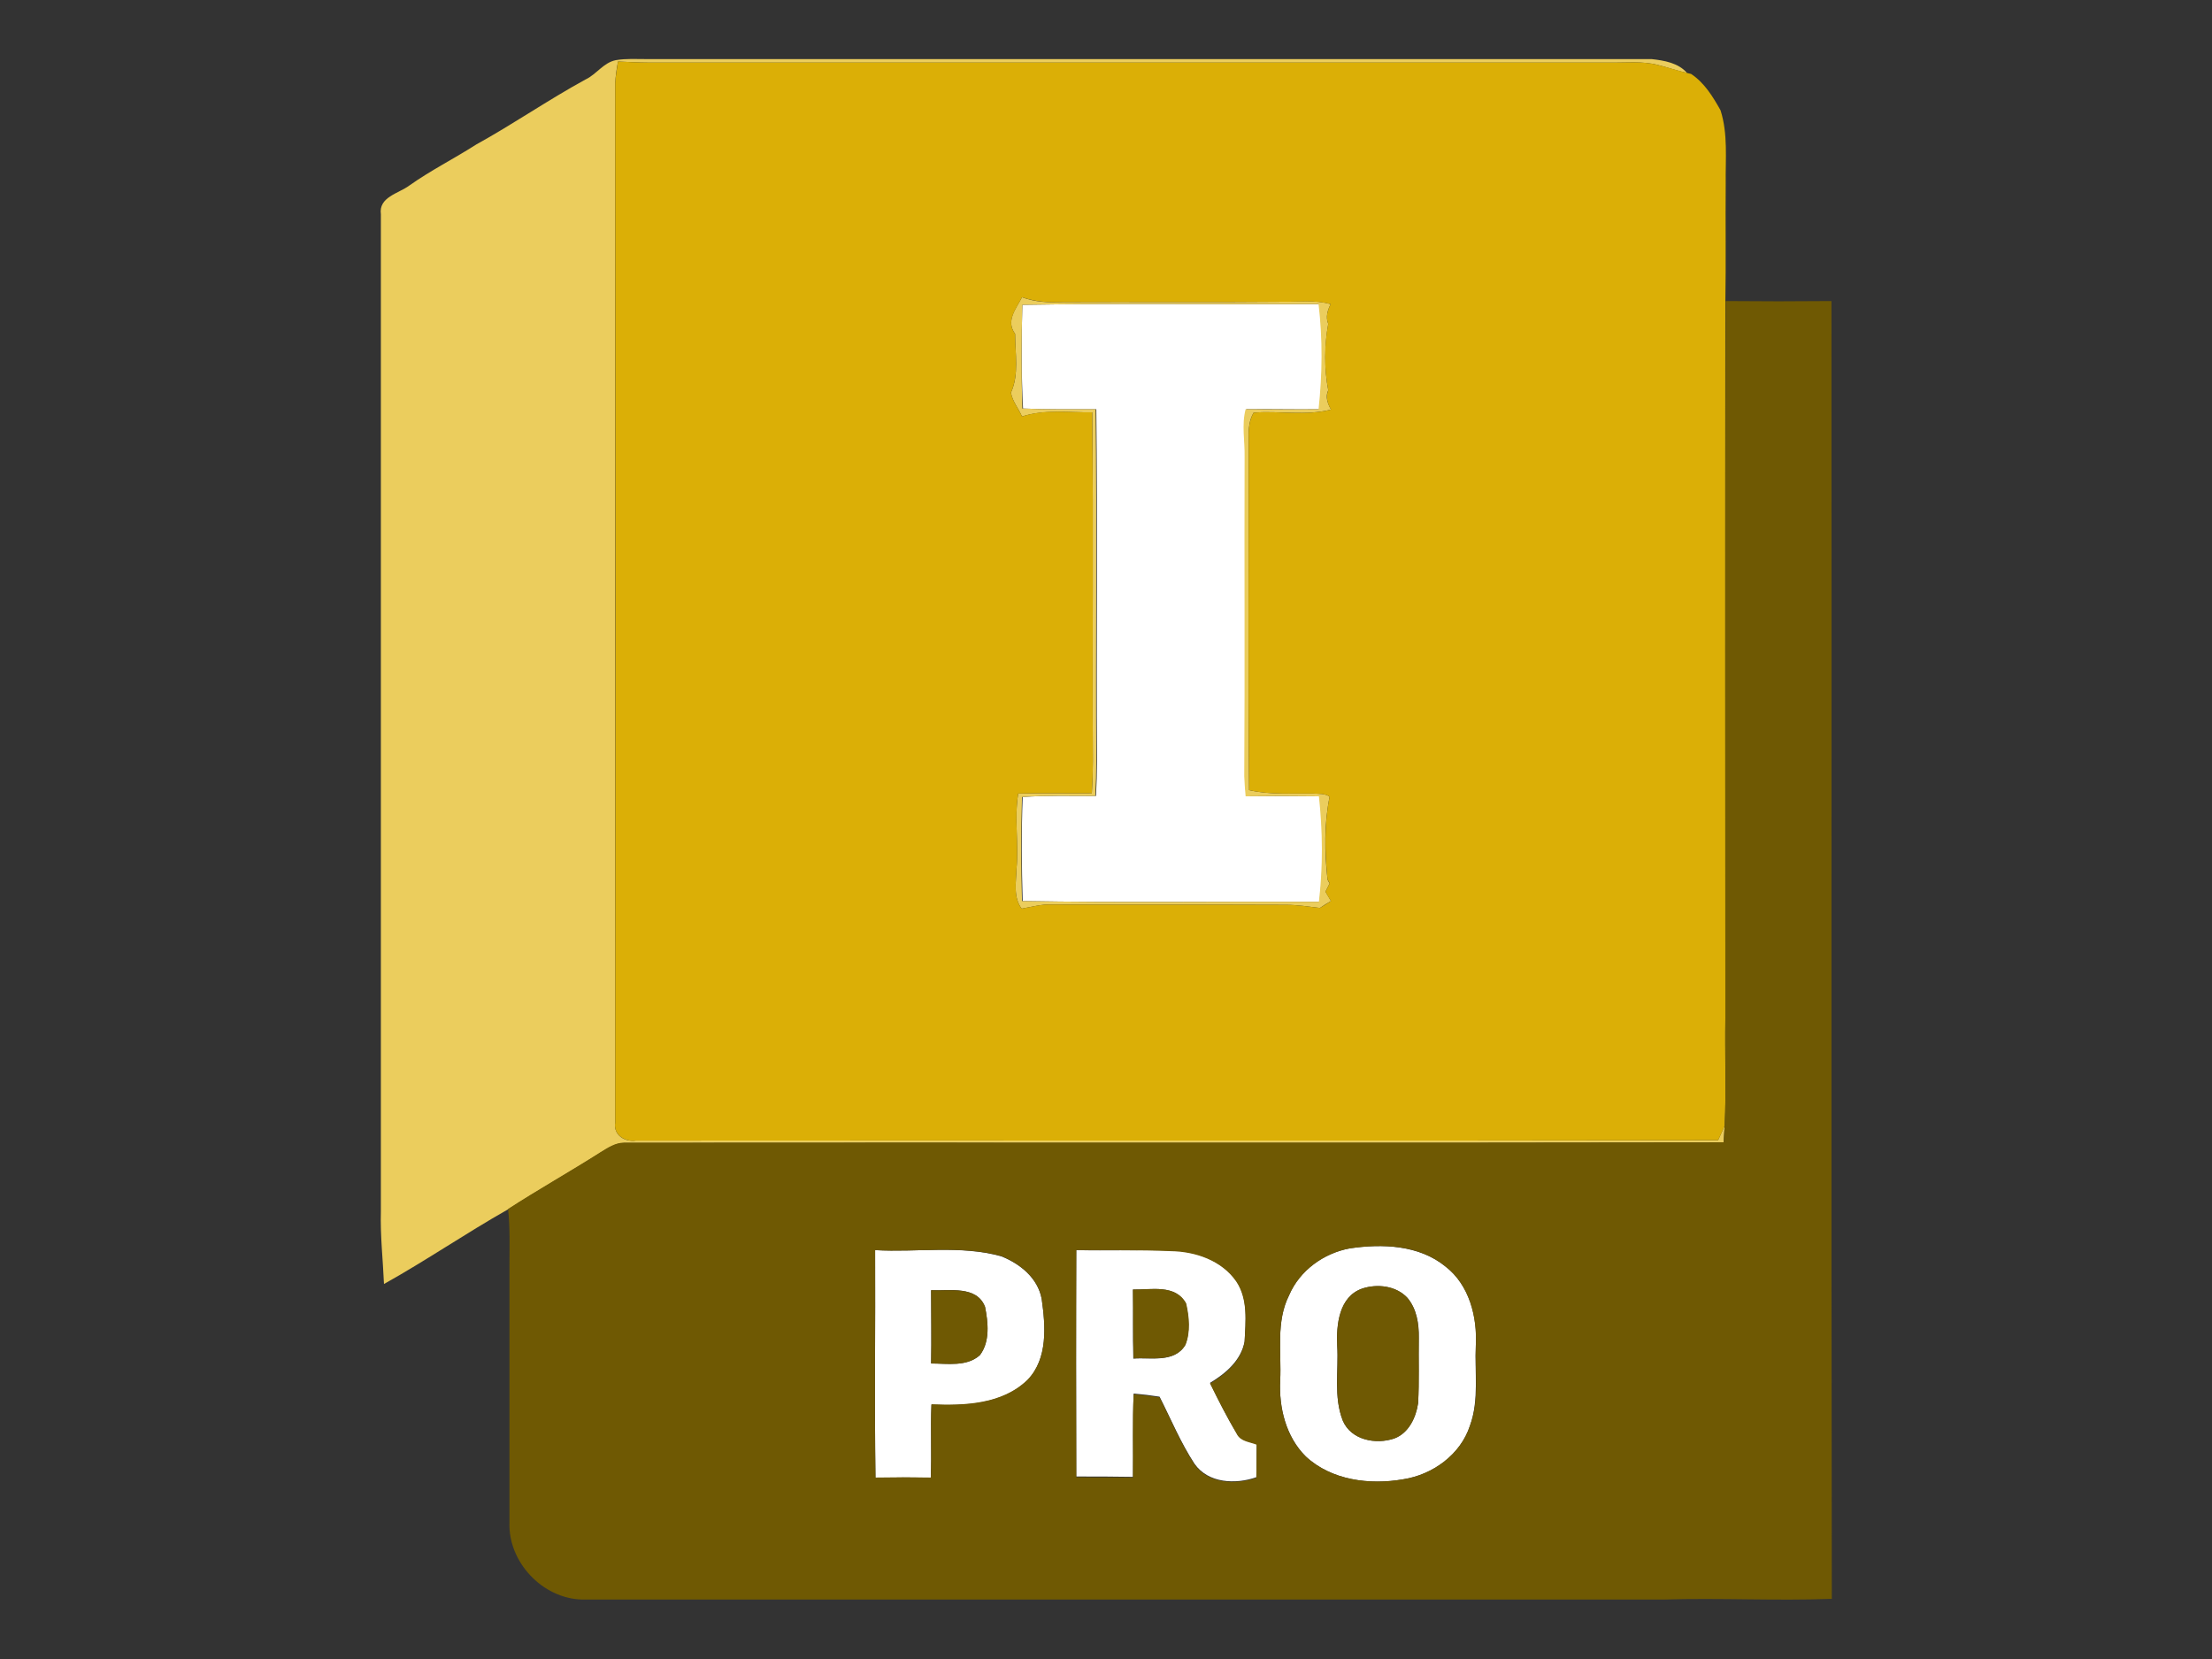 <?xml version="1.0" encoding="utf-8"?>
<!-- Generator: Adobe Illustrator 22.0.1, SVG Export Plug-In . SVG Version: 6.00 Build 0)  -->
<svg version="1.1" id="Layer_1" xmlns="http://www.w3.org/2000/svg" xmlns:xlink="http://www.w3.org/1999/xlink" x="0px" y="0px"
	 viewBox="0 0 640 480" style="enable-background:new 0 0 640 480;" xml:space="preserve">
<rect x="0" y="0" width="640" height="480" fill="#333333" stroke="none"/>
<style type="text/css">
	.st0{fill:#FFFFFF;}
	.st1{fill:#EBCD5D;}
	.st2{fill:#DBAF06;}
	.st3{fill:#6F5903;}
	.st4{fill:none;}
</style>
<g>
	<path class="st0" d="M295.8,88.2c28.6-0.5,57.3-0.1,85.9-0.2c1.2,10.1,1.1,20.3,0,30.4c-7,0.1-14.1-0.1-21.1,0
		c-1.2,4.5-0.2,9.2-0.3,13.8c-0.1,30.8,0.1,61.6-0.1,92.4c0,1.9,0.2,3.9,0.4,5.8c7.1-0.1,14.1-0.1,21.2,0c1.1,10.1,1.1,20.4,0,30.5
		c-28.6-0.1-57.3,0.3-85.9-0.2c-0.3-10-0.4-20,0-30.1c7-0.5,14.1-0.3,21.2-0.3c0.2-3.4,0.3-6.8,0.3-10.2
		c-0.2-33.9,0.2-67.8-0.2-101.7c-7.1,0-14.1,0.1-21.2-0.2C295.5,108.2,295.5,98.2,295.8,88.2z"/>
	<g>
		<path class="st0" d="M390.5,361.2c9.4-1.4,20.1-1,27.8,5.3c6.8,5.3,9.2,14.5,8.7,22.8c-0.4,7.7,1,15.7-1.7,23.2
			c-2.7,8.4-10.8,14.2-19.3,15.5c-9.7,1.7-20.8,0.3-28.2-6.6c-5.7-5.7-7.8-14.1-7.4-22c0.4-8.2-1.3-17,2.6-24.7
			C376,367.6,382.9,362.6,390.5,361.2z M394.2,372.8c-6.8,2.3-7.6,10.5-7.3,16.6c0.4,7.2-1.1,14.7,1.6,21.6c2.4,5.7,9.6,7,14.9,5.2
			c4.2-1.6,6.3-6.1,6.9-10.2c0.3-6.3,0.1-12.6,0.2-18.9c0.1-4.1-0.6-8.4-3.3-11.6C403.9,372,398.5,371.4,394.2,372.8z"/>
	</g>
	<g>
		<path class="st0" d="M253.2,361.7c12.2,0.7,24.6-1.5,36.5,1.8c5.5,2.2,10.6,6.3,11.7,12.4c1.1,7.8,1.8,17.2-4.1,23.4
			c-7.3,7.1-18.2,7.5-27.8,7.1c-0.3,7,0.1,14.1-0.2,21.2c-5.3-0.2-10.7-0.1-16,0C253,405.6,253.3,383.6,253.2,361.7z M269.4,373.3
			c0,7.1,0.1,14.1,0,21.2c4.7,0,10.3,1,14.1-2.4c3-3.9,2.4-9.5,1.5-14C282.6,371.9,274.7,373.5,269.4,373.3z"/>
	</g>
	<g>
		<path class="st0" d="M311.4,361.7c9.1,0.2,18.2-0.1,27.3,0.1c7.1,0.1,14.8,2.8,19,8.8c3.5,5.2,2.7,11.7,2.4,17.5
			c-1,5.5-5.5,9.3-10,12c2.4,5,4.9,10,7.8,14.7c1.1,2.1,3.7,2.2,5.7,3c0,3.2-0.1,6.4-0.1,9.6c-6,2.1-13.9,1.8-17.9-3.9
			c-4-6.1-6.8-12.9-10.1-19.4c-2.5-0.4-5-0.7-7.5-0.9c-0.3,8-0.1,16.1-0.2,24.1c-5.5-0.1-10.9-0.1-16.4-0.1
			C311.4,405.5,311.3,383.6,311.4,361.7z M327.8,373.1c0.1,6.7-0.1,13.3,0.1,20c5-0.4,11.9,1.3,15-3.9c1.5-3.7,1.1-8.2,0.2-12
			C340.2,371.5,333.1,373.2,327.8,373.1z"/>
	</g>
	<g>
		<path class="st1" d="M169.4,23c3.2-1.5,5.2-4.9,8.8-5.6c3-0.5,6-0.3,9.1-0.3c96.9,0,193.8,0,290.6,0c3.6,0.4,7.7,1.1,10.2,4
			c-2.8-0.6-5.6-1.6-8.4-2.3c-4.6-1.2-9.4-0.6-14.1-0.7c-92.8,0-185.5,0-278.3,0c-2.8,0-5.7-0.2-8.5-0.3c-0.4,2.1-0.7,4.2-0.8,6.3
			c0,100.2,0,200.4,0,300.7c-0.6,3.6,2.8,5.7,6,5.2c104.4-0.1,208.7,0.1,313.1-0.1c0.6-1.4,1.3-2.8,1.9-4.2
			c-0.1,1.6-0.2,3.3-0.3,4.9c-106,0.2-212.1,0-318.1,0.1c-2.6,0-4.7,1.5-6.9,2.8c-8.8,5.6-17.9,10.7-26.7,16.4
			c-12.2,6.9-23.7,14.8-35.9,21.6c-0.3-7-1.1-14-0.9-21c0-96.1,0-192.3,0-288.5c-0.7-5,5.1-6,8.2-8.3c6.2-4.4,13-7.8,19.4-11.9
			C148.5,35.9,158.6,28.9,169.4,23z"/>
		<g>
			<path class="st1" d="M295.7,86c3.8,1.4,7.8,1.6,11.8,1.4c21.2-0.1,42.3,0.1,63.5-0.1c4.7,0,9.5-0.6,14,0.7
				c-0.9,1.8-1.5,3.7-0.7,5.7c-1.1,6.3-1.2,12.9,0,19.2c-0.9,1.9-0.2,3.8,0.8,5.6c-7.3,1.9-15,0.3-22.4,0.9
				c-1.3,2.2-1.5,4.8-1.4,7.4c0,33.9-0.2,67.9,0.1,101.8c6,1.4,12.3,0.9,18.4,1c1.6,0.1,3.5-0.1,4.9,0.9c-1.6,7.9-1.5,16.1-0.6,24
				c0.1,0.3,0.4,0.8,0.6,1.1c-0.3,0.6-0.9,1.8-1.2,2.4c0.5,0.9,1.1,1.8,1.6,2.7c-1.1,0.6-2.2,1.3-3.2,2c-3.3-0.4-6.5-0.9-9.8-0.9
				c-22.6-0.1-45.2,0-67.9-0.1c-2.9-0.1-5.7,0.7-8.6,1.2c-2.5-3.3-1.6-7.7-1.5-11.5c0.7-7.2-0.7-14.5,0.5-21.8
				c7.1-0.2,14.2,0,21.3-0.1c0.2-3.1,0.3-6.2,0.3-9.3c-0.2-33.6,0.2-67.3-0.2-100.9c-6.8,0.1-13.8-0.9-20.3,1.2
				c-1-2.3-2.8-4.4-3.2-6.9c2.4-5.3,1.2-11.3,1.2-17C290.9,92.8,294,89.3,295.7,86z M295.8,88.2c-0.3,10-0.3,20,0,30
				c7.1,0.3,14.1,0.2,21.2,0.2c0.4,33.9,0,67.8,0.2,101.7c0,3.4-0.1,6.8-0.3,10.2c-7,0-14.1-0.2-21.2,0.3c-0.3,10-0.3,20,0,30.1
				c28.6,0.5,57.3,0.1,85.9,0.2c1.2-10.1,1.1-20.4,0-30.5c-7.1-0.1-14.2-0.1-21.2,0c-0.2-1.9-0.3-3.9-0.4-5.8
				c0.2-30.8,0-61.6,0.1-92.4c0.1-4.6-0.9-9.3,0.3-13.8c7,0,14.1,0.1,21.1,0c1.1-10.1,1.2-20.3,0-30.4
				C353.1,88.1,324.4,87.7,295.8,88.2z"/>
		</g>
	</g>
	<g>
		<path class="st2" d="M178,24.1c0.1-2.1,0.5-4.2,0.8-6.3c2.8,0.1,5.6,0.3,8.5,0.3c92.8,0,185.5,0,278.3,0c4.7,0.1,9.5-0.5,14.1,0.7
			c2.8,0.7,5.6,1.6,8.4,2.3c0.3,0.1,0.9,0.2,1.2,0.3c3.9,2.6,6.3,6.6,8.5,10.5c2.2,6.9,1.4,14.1,1.5,21.2c-0.1,11.3,0.1,22.7-0.1,34
			c-0.1,69.2,0,138.4,0,207.6c-0.2,10.3,0.3,20.6-0.2,31c-0.6,1.4-1.2,2.8-1.9,4.2c-104.4,0.2-208.7,0-313.1,0.1
			c-3.2,0.5-6.6-1.7-6-5.2C178.1,224.6,178.1,124.3,178,24.1z M295.7,86c-1.7,3.4-4.8,6.9-2,10.6c0,5.6,1.2,11.7-1.2,17
			c0.4,2.5,2.2,4.6,3.2,6.9c6.6-2.2,13.5-1.1,20.3-1.2c0.4,33.6,0,67.3,0.2,100.9c0,3.1-0.1,6.2-0.3,9.3c-7.1,0.1-14.2-0.1-21.3,0.1
			c-1.2,7.2,0.2,14.5-0.5,21.8c-0.1,3.8-1,8.2,1.5,11.5c2.8-0.5,5.7-1.3,8.6-1.2c22.6,0.1,45.2,0,67.9,0.1c3.3,0,6.5,0.5,9.8,0.9
			c1.1-0.7,2.1-1.3,3.2-2c-0.6-0.9-1.1-1.8-1.6-2.7c0.3-0.6,0.9-1.8,1.2-2.4c-0.1-0.3-0.4-0.8-0.6-1.1c-0.8-7.9-1-16.2,0.6-24
			c-1.4-1-3.3-0.8-4.9-0.9c-6.1-0.1-12.4,0.4-18.4-1c-0.3-33.9-0.1-67.9-0.1-101.8c-0.1-2.5,0.1-5.1,1.4-7.4
			c7.4-0.6,15.1,1,22.4-0.9c-1-1.7-1.6-3.6-0.8-5.6c-1.2-6.3-1.2-12.9,0-19.2c-0.8-2-0.2-3.9,0.7-5.7c-4.6-1.3-9.4-0.6-14-0.7
			c-21.2,0.1-42.3,0-63.5,0.1C303.5,87.6,299.5,87.3,295.7,86z"/>
	</g>
	<g>
		<g>
			<path class="st3" d="M499.3,87.1c10.2,0.1,20.4,0.1,30.6,0c0.1,125.2-0.1,250.4,0.1,375.5c-16.2,0.6-32.4-0.3-48.7,0.2
				c-104.3,0-208.6,0-312.9,0c-11.5-0.3-21.4-10.9-21-22.3c0-24.9,0-49.7,0-74.6c0-5.4,0.2-10.7-0.4-16.1
				c8.8-5.7,17.9-10.8,26.7-16.4c2.1-1.3,4.3-2.8,6.9-2.8c106-0.1,212.1,0.1,318.1-0.1c0.1-1.6,0.2-3.3,0.3-4.9
				c0.5-10.3,0.1-20.6,0.2-31C499.2,225.5,499.1,156.3,499.3,87.1z M390.5,361.2c-7.5,1.4-14.4,6.4-17.5,13.5
				c-3.9,7.7-2.2,16.5-2.6,24.7c-0.4,7.9,1.6,16.3,7.4,22c7.4,6.9,18.5,8.3,28.2,6.6c8.5-1.3,16.6-7.2,19.3-15.5
				c2.8-7.4,1.4-15.4,1.7-23.2c0.4-8.3-1.9-17.5-8.7-22.8C410.6,360.1,399.9,359.8,390.5,361.2z M253.2,361.7
				c0.1,21.9-0.2,43.9,0.1,65.8c5.3-0.1,10.7-0.1,16,0c0.3-7.1-0.1-14.1,0.2-21.2c9.6,0.4,20.5,0,27.8-7.1c6-6.2,5.2-15.6,4.1-23.4
				c-1.1-6.1-6.3-10.2-11.7-12.4C277.9,360.2,265.4,362.4,253.2,361.7z M311.4,361.7c-0.1,21.9-0.1,43.8,0,65.7
				c5.5,0.1,10.9,0,16.4,0.1c0.1-8-0.2-16.1,0.2-24.1c2.5,0.2,5,0.5,7.5,0.9c3.3,6.5,6.1,13.3,10.1,19.4c4,5.7,11.9,5.9,17.9,3.9
				c0-3.2,0.1-6.4,0.1-9.6c-2-0.8-4.6-0.9-5.7-3c-2.8-4.8-5.3-9.7-7.8-14.7c4.5-2.7,9-6.5,10-12c0.3-5.9,1-12.4-2.4-17.5
				c-4.2-6.1-11.8-8.7-19-8.8C329.6,361.6,320.5,361.8,311.4,361.7z"/>
		</g>
		<path class="st3" d="M394.2,372.8c4.3-1.4,9.8-0.8,13,2.7c2.7,3.2,3.3,7.5,3.3,11.6c-0.1,6.3,0.2,12.6-0.2,18.9
			c-0.6,4.1-2.7,8.7-6.9,10.2c-5.3,1.8-12.5,0.5-14.9-5.2c-2.7-6.9-1.1-14.4-1.6-21.6C386.6,383.3,387.4,375.1,394.2,372.8z"/>
		<path class="st3" d="M327.8,373.1c5.2,0.1,12.3-1.6,15.4,4c0.9,3.9,1.3,8.3-0.2,12c-3.1,5.2-10,3.6-15,3.9
			C327.8,386.4,327.9,379.8,327.8,373.1z"/>
		<path class="st3" d="M269.4,373.3c5.3,0.3,13.2-1.4,15.6,4.8c0.9,4.5,1.5,10.1-1.5,14c-3.8,3.4-9.4,2.4-14.1,2.4
			C269.6,387.4,269.4,380.4,269.4,373.3z"/>
	</g>
</g>
<rect x="88.4" y="1.4" class="st4" width="463.2" height="477.3"/>
</svg>
